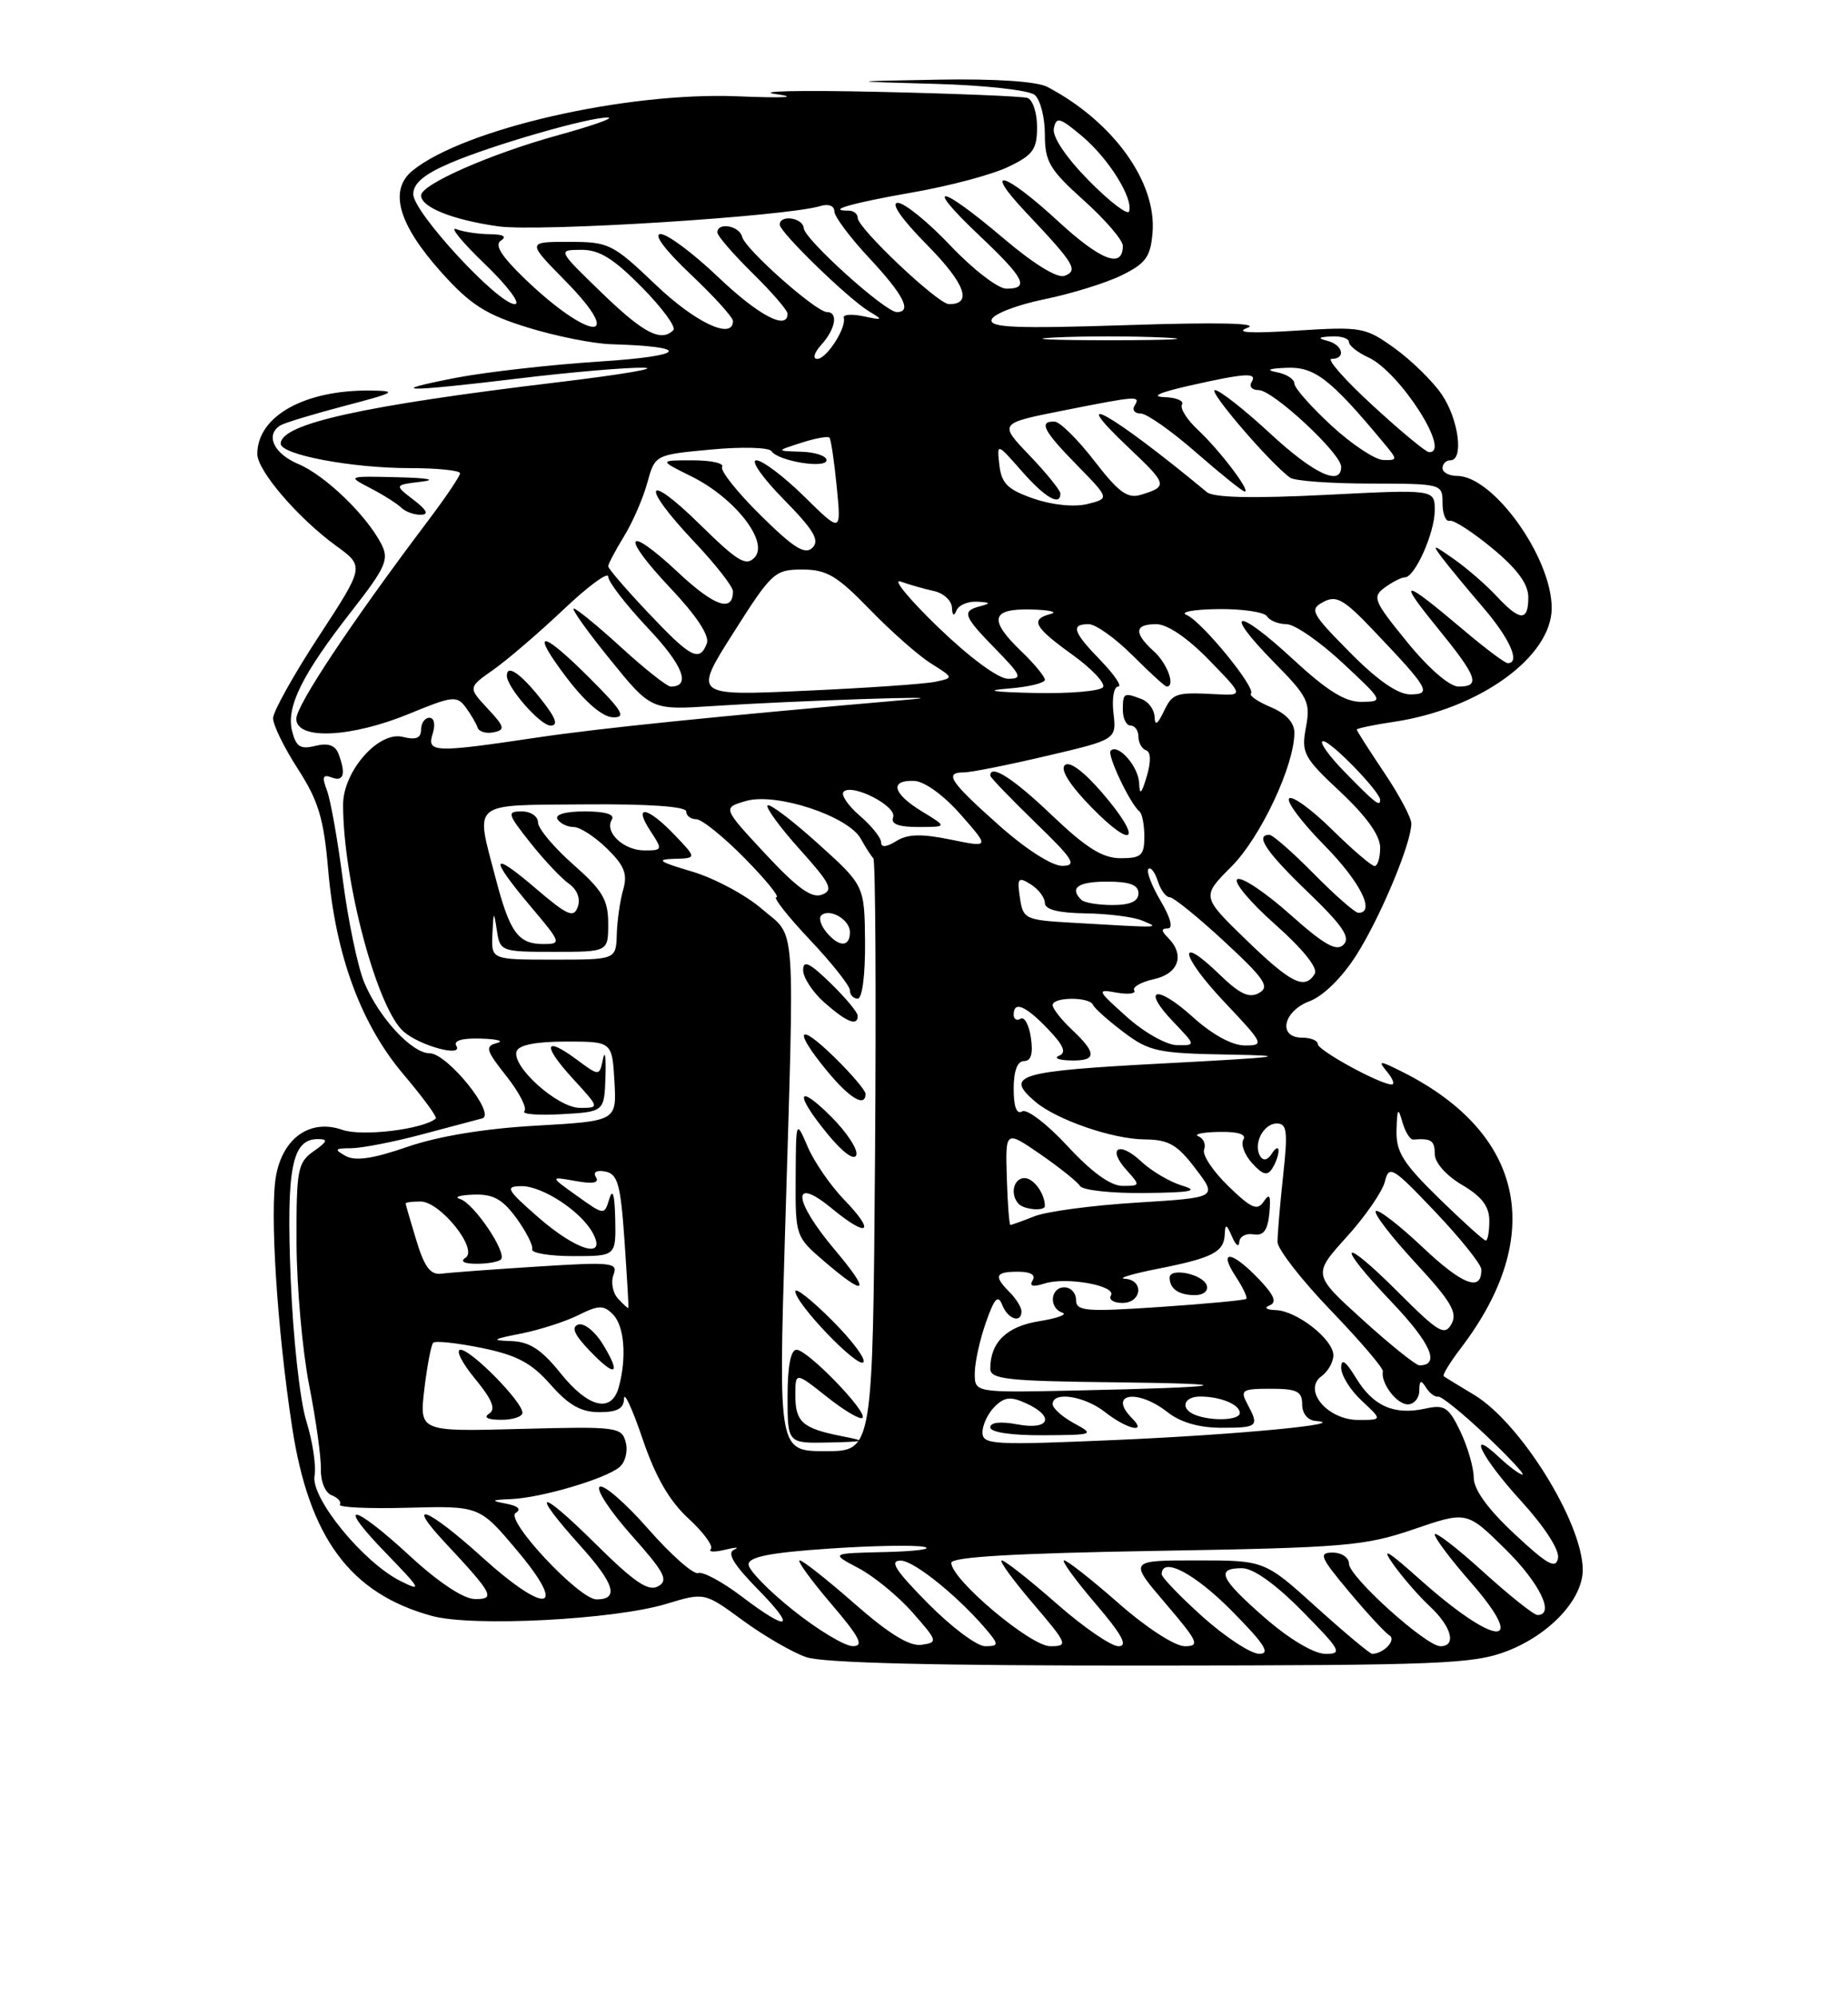 <?xml version="1.0" encoding="UTF-8" standalone="no"?>
<!DOCTYPE svg PUBLIC "-//W3C//DTD SVG 1.1//EN" "http://www.w3.org/Graphics/SVG/1.1/DTD/svg11.dtd" >
<svg xmlns="http://www.w3.org/2000/svg" xmlns:xlink="http://www.w3.org/1999/xlink" version="1.1" viewBox="0 0 237 256">
 <g >
 <path fill="currentColor"
d=" M 193.24 211.64 C 198.77 209.51 203.01 204.96 202.98 201.17 C 202.93 195.11 194.99 182.35 189.05 178.78 C 187.10 177.61 185.34 176.54 185.15 176.39 C 184.96 176.25 185.95 174.63 187.35 172.79 C 198.28 158.46 195.55 145.34 180.00 137.46 C 176.89 135.89 176.65 135.88 177.87 137.35 C 178.63 138.26 178.90 139.00 178.48 139.00 C 177.00 139.00 169.00 134.63 169.00 133.82 C 169.00 133.37 168.10 133.00 167.00 133.00 C 163.84 133.00 164.53 129.61 167.96 128.32 C 169.72 127.66 172.14 125.27 173.96 122.40 C 177.04 117.55 181.00 108.07 181.00 105.56 C 181.00 104.81 179.43 101.86 177.50 99.00 C 175.58 96.14 174.00 93.67 174.00 93.51 C 174.00 93.36 176.14 92.91 178.75 92.52 C 189.70 90.90 199.00 84.20 199.00 77.93 C 199.00 71.45 191.51 61.00 186.87 61.00 C 185.84 61.00 185.00 60.55 185.00 60.00 C 185.00 59.45 185.45 59.00 186.00 59.00 C 187.76 59.00 187.07 53.73 184.89 50.54 C 183.73 48.85 181.01 46.19 178.86 44.64 C 175.09 41.93 174.61 41.85 166.22 42.38 C 160.29 42.76 158.30 42.64 160.00 42.01 C 161.61 41.41 156.13 41.29 144.62 41.67 C 130.20 42.14 126.83 42.00 127.18 40.95 C 127.42 40.24 130.43 39.08 133.88 38.37 C 137.32 37.67 141.80 36.29 143.82 35.30 C 146.94 33.77 147.55 32.94 147.81 29.82 C 148.35 23.32 142.74 15.56 134.32 11.14 C 132.96 10.43 127.66 10.08 120.32 10.21 C 108.50 10.43 108.50 10.43 119.94 10.75 C 126.23 10.92 131.97 11.56 132.69 12.16 C 133.41 12.76 134.00 15.03 134.00 17.22 C 134.00 20.72 134.59 21.73 139.00 25.69 C 141.75 28.16 144.00 30.78 144.00 31.51 C 144.00 34.48 141.19 33.41 135.69 28.35 C 128.78 21.98 125.89 21.20 131.60 27.25 C 137.80 33.81 138.32 34.66 136.54 35.35 C 135.60 35.71 132.58 33.85 128.59 30.46 C 120.44 23.55 118.35 23.33 125.56 30.15 C 131.42 35.69 132.09 37.00 129.06 37.00 C 127.99 37.00 124.77 34.52 121.91 31.50 C 119.05 28.48 116.00 26.00 115.14 26.00 C 114.18 26.00 115.63 28.09 118.90 31.40 C 123.78 36.34 124.77 39.03 121.69 38.98 C 120.26 38.95 110.00 29.25 110.00 27.93 C 110.00 27.42 109.48 27.00 108.83 27.00 C 105.83 27.00 109.28 26.02 117.04 24.66 C 121.73 23.85 127.24 22.38 129.28 21.40 C 132.48 19.88 133.00 19.16 133.00 16.28 C 133.00 14.44 132.44 12.76 131.75 12.55 C 131.06 12.34 122.40 11.99 112.50 11.77 C 102.60 11.55 96.75 11.68 99.50 12.06 C 102.54 12.48 100.59 12.59 94.50 12.34 C 80.25 11.78 59.52 16.52 52.92 21.86 C 49.82 24.37 51.07 28.75 56.65 34.96 C 60.36 39.08 62.31 40.32 67.68 41.98 C 71.27 43.09 76.08 44.05 78.36 44.12 C 88.81 44.42 88.07 45.62 77.00 46.33 C 70.67 46.74 62.35 47.68 58.50 48.42 C 49.12 50.24 51.95 50.27 66.50 48.51 C 73.10 47.71 80.30 47.09 82.50 47.13 C 84.70 47.17 79.75 48.01 71.50 49.00 C 46.54 51.99 36.00 54.32 36.00 56.87 C 36.00 58.28 45.09 60.00 52.55 60.00 C 56.10 60.00 59.00 60.30 59.00 60.66 C 59.00 61.02 57.14 63.78 54.87 66.78 C 45.09 79.74 38.00 90.39 38.00 92.13 C 38.00 94.88 45.02 94.56 52.50 91.48 C 57.99 89.21 58.60 89.14 59.71 90.64 C 60.38 91.55 61.07 92.72 61.25 93.26 C 61.43 93.79 62.36 94.06 63.31 93.86 C 64.82 93.55 64.73 93.16 62.53 90.81 C 60.03 88.12 60.03 88.12 63.26 85.85 C 65.04 84.60 69.09 81.13 72.25 78.14 C 75.41 75.14 78.00 73.24 78.00 73.91 C 78.00 74.57 80.29 77.54 83.09 80.50 C 87.60 85.27 88.67 88.00 86.02 88.00 C 85.55 88.00 82.70 85.75 79.69 83.00 C 76.68 80.25 73.93 78.00 73.59 78.00 C 73.24 78.00 75.32 80.93 78.23 84.51 C 83.50 91.02 83.50 91.02 91.50 90.49 C 101.52 89.83 123.10 89.10 117.00 89.63 C 91.76 91.82 76.92 93.33 68.76 94.55 C 55.59 96.51 54.71 96.47 55.50 94.00 C 55.86 92.85 55.68 92.00 55.07 92.00 C 54.48 92.00 54.00 92.68 54.00 93.52 C 54.00 94.61 53.34 94.87 51.65 94.45 C 48.56 93.67 44.00 98.85 44.00 103.14 C 44.00 112.93 48.36 129.27 51.77 132.23 C 53.89 134.07 59.47 135.56 58.52 134.04 C 58.12 133.38 59.28 133.04 61.69 133.12 C 63.79 133.18 64.70 133.44 63.73 133.69 C 62.16 134.10 62.31 134.60 64.95 137.94 C 66.60 140.02 67.63 142.04 67.25 142.42 C 66.86 142.81 69.01 142.98 72.02 142.81 C 77.50 142.50 77.50 142.50 77.65 138.00 C 77.73 135.53 77.59 134.50 77.33 135.73 C 76.87 137.96 76.87 137.96 73.95 135.80 C 69.76 132.70 69.53 133.96 73.50 138.29 C 76.90 142.00 76.90 142.00 74.37 142.00 C 71.53 142.00 65.60 136.70 66.25 134.75 C 66.52 133.94 68.75 133.50 72.58 133.50 C 78.50 133.50 78.50 133.50 78.80 138.60 C 79.09 143.69 79.09 143.69 68.75 144.28 C 62.13 144.65 56.17 145.64 52.23 147.00 C 47.84 148.52 45.56 148.85 44.32 148.16 C 42.82 147.32 42.92 147.18 45.04 147.17 C 46.39 147.16 50.42 146.38 54.00 145.43 C 57.58 144.48 61.10 143.55 61.83 143.35 C 63.70 142.86 57.37 135.00 55.10 135.00 C 52.80 135.00 48.55 130.38 46.69 125.87 C 45.87 123.87 44.65 118.02 43.98 112.88 C 43.32 107.73 42.39 102.52 41.93 101.31 C 41.27 99.57 41.40 99.22 42.54 99.65 C 44.09 100.25 44.39 99.17 43.40 96.59 C 42.98 95.51 42.05 95.20 40.44 95.60 C 38.53 96.08 37.97 95.72 37.46 93.71 C 36.68 90.59 38.74 86.45 45.16 78.24 C 49.48 72.70 49.92 71.71 48.91 69.74 C 47.01 66.04 41.71 60.93 38.25 59.47 C 35.10 58.15 33.99 55.74 35.96 54.52 C 36.49 54.20 40.20 53.07 44.21 52.02 C 50.74 50.31 51.08 50.10 47.50 50.06 C 39.06 49.96 33.00 53.35 33.00 58.19 C 33.00 60.33 38.24 66.43 43.12 69.97 C 46.74 72.60 46.74 72.60 40.89 81.55 C 37.67 86.47 35.03 91.20 35.02 92.05 C 35.01 92.91 36.44 95.83 38.20 98.55 C 40.84 102.65 41.52 104.88 42.09 111.50 C 43.03 122.46 46.31 131.33 51.80 137.77 C 54.26 140.68 56.11 143.20 55.89 143.37 C 54.22 144.76 46.43 145.70 43.89 144.81 C 39.81 143.39 36.32 145.80 35.41 150.65 C 34.57 155.13 35.53 170.26 37.46 182.90 C 39.63 197.12 44.92 204.26 55.40 207.12 C 60.59 208.54 78.70 207.61 85.43 205.58 C 90.35 204.09 90.35 204.09 95.26 207.69 C 97.96 209.67 101.62 211.79 103.39 212.40 C 105.56 213.15 120.11 213.50 147.56 213.48 C 184.66 213.45 188.94 213.28 193.24 211.64 Z  M 69.29 89.50 C 66.73 86.28 65.00 85.12 65.00 86.60 C 65.00 88.10 69.29 93.00 70.61 93.00 C 71.66 93.00 71.28 91.99 69.29 89.50 Z  M 75.71 87.00 C 69.33 80.61 67.89 80.58 72.73 86.94 C 75.08 90.02 77.29 91.91 78.61 91.94 C 80.34 91.99 79.83 91.12 75.71 87.00 Z  M 53.03 64.06 C 50.56 62.16 50.56 62.16 54.03 61.74 C 56.10 61.49 54.88 61.26 51.00 61.17 C 44.53 61.01 44.52 61.02 47.50 62.57 C 49.15 63.42 50.93 64.55 51.45 65.06 C 51.97 65.58 53.10 65.99 53.95 65.98 C 55.04 65.96 54.76 65.39 53.03 64.06 Z  M 154.23 207.22 C 151.33 204.62 148.97 202.16 148.98 201.75 C 149.04 199.47 153.24 201.68 158.00 206.50 C 162.20 210.75 162.99 211.99 161.47 211.97 C 160.38 211.95 157.13 209.81 154.23 207.22 Z  M 162.25 207.39 C 156.48 202.36 155.84 201.00 159.28 201.00 C 160.73 201.00 163.57 203.02 167.00 206.50 C 171.97 211.53 172.22 212.00 169.97 211.98 C 168.50 211.96 165.38 210.11 162.25 207.39 Z  M 168.82 206.00 C 162.18 200.00 162.18 200.00 153.47 200.00 C 144.76 200.00 144.76 200.00 149.46 205.50 C 153.67 210.43 153.93 211.00 151.94 211.00 C 150.68 211.00 147.02 208.63 143.46 205.50 C 140.01 202.47 136.87 200.00 136.47 200.00 C 136.08 200.00 137.87 202.47 140.46 205.50 C 143.91 209.54 144.70 211.00 143.44 211.00 C 142.49 211.00 138.90 208.53 135.46 205.50 C 132.01 202.47 128.87 200.00 128.47 200.00 C 128.08 200.00 129.87 202.47 132.46 205.50 C 136.93 210.74 137.04 211.00 134.69 211.00 C 132.16 211.00 122.00 202.44 122.00 200.31 C 122.00 199.56 130.22 199.08 148.25 198.78 C 172.47 198.37 175.03 198.16 181.30 196.01 C 188.11 193.68 188.11 193.68 193.05 198.55 C 197.46 202.89 199.46 207.00 197.17 207.00 C 196.71 207.00 193.56 204.49 190.17 201.42 C 186.78 198.34 184.00 196.22 184.00 196.68 C 184.00 197.15 186.08 199.91 188.62 202.81 C 196.14 211.41 191.83 211.13 182.03 202.38 C 177.89 198.68 177.08 198.23 178.68 200.50 C 179.85 202.15 181.97 204.59 183.40 205.92 C 186.17 208.51 186.82 211.00 184.73 211.00 C 182.88 211.00 173.00 202.09 173.00 200.42 C 173.00 199.64 172.06 199.00 170.91 199.00 C 169.06 199.00 169.31 199.59 173.00 204.00 C 175.30 206.75 177.64 209.28 178.20 209.62 C 179.11 210.19 177.47 211.94 175.99 211.98 C 175.70 211.99 172.48 209.30 168.82 206.00 Z  M 101.75 206.41 C 98.59 203.90 96.00 201.24 96.00 200.52 C 96.00 199.55 98.78 199.00 106.32 198.49 C 112.00 198.10 117.51 198.01 118.57 198.28 C 119.63 198.55 117.35 198.84 113.50 198.93 C 106.50 199.09 106.50 199.09 110.10 200.99 C 112.08 202.04 115.21 204.60 117.05 206.70 C 120.27 210.36 120.31 210.51 118.18 210.82 C 116.65 211.04 114.02 209.43 109.62 205.57 C 106.13 202.51 102.96 200.00 102.56 200.00 C 102.17 200.00 103.96 202.47 106.54 205.50 C 110.27 209.86 110.85 211.00 109.37 210.99 C 108.34 210.99 104.91 208.93 101.75 206.41 Z  M 119.00 205.50 C 114.79 201.24 114.01 200.01 115.53 200.03 C 117.31 200.05 123.32 204.98 126.87 209.32 C 128.07 210.79 128.00 211.00 126.34 211.00 C 125.29 211.00 121.99 208.53 119.00 205.50 Z  M 95.06 204.58 C 92.61 202.73 90.13 201.40 89.54 201.62 C 88.95 201.85 86.08 199.32 83.16 196.00 C 80.25 192.68 77.43 190.23 76.91 190.56 C 76.39 190.88 78.23 193.68 80.99 196.78 C 85.25 201.56 85.77 202.55 84.40 203.32 C 83.14 204.02 81.34 202.79 76.39 197.89 C 69.04 190.61 67.84 190.81 74.50 198.21 C 78.83 203.03 79.41 205.00 76.50 205.00 C 74.28 205.00 64.72 194.79 66.13 193.92 C 66.90 193.45 66.46 193.02 64.91 192.73 C 62.87 192.34 62.98 192.25 65.59 192.14 C 69.44 191.97 77.64 189.55 79.44 188.05 C 80.19 187.43 80.55 186.00 80.25 184.87 C 79.74 182.90 79.15 182.82 66.75 183.15 C 53.78 183.50 53.78 183.50 54.42 178.05 C 54.78 175.05 55.29 172.38 55.56 172.10 C 55.84 171.83 58.64 172.13 61.78 172.77 C 66.29 173.69 68.16 174.69 70.61 177.47 C 72.92 180.10 74.51 181.00 76.86 181.00 C 79.17 181.00 80.01 180.54 80.03 179.25 C 80.04 178.29 81.12 180.63 82.42 184.46 C 84.07 189.31 85.86 192.40 88.30 194.64 C 90.23 196.41 91.52 198.17 91.16 198.55 C 90.80 198.93 91.62 198.97 93.00 198.63 C 94.38 198.30 94.89 198.29 94.15 198.62 C 93.20 199.05 94.06 200.50 97.11 203.62 C 102.23 208.82 101.25 209.28 95.06 204.58 Z  M 67.00 181.07 C 67.00 179.67 60.44 173.00 59.06 173.00 C 58.40 173.00 59.23 174.67 60.91 176.70 C 63.13 179.40 63.62 180.62 62.73 181.19 C 61.97 181.67 62.54 181.98 64.25 181.98 C 65.76 181.99 67.00 181.58 67.00 181.07 Z  M 52.59 199.45 C 45.12 192.56 42.94 192.32 49.54 199.11 C 54.01 203.72 54.19 204.06 51.35 202.64 C 46.56 200.23 39.84 192.00 40.34 189.17 C 40.57 187.88 40.09 184.73 39.29 182.17 C 38.47 179.57 37.58 171.47 37.28 163.93 C 36.71 149.72 37.43 146.00 40.76 146.00 C 42.11 146.00 42.01 146.31 40.22 147.56 C 38.17 149.00 38.00 149.89 38.03 159.31 C 38.05 164.91 38.78 173.10 39.64 177.50 C 40.51 181.90 41.19 186.76 41.15 188.30 C 41.11 189.88 41.71 191.33 42.53 191.65 C 43.33 191.96 43.81 192.50 43.59 192.85 C 43.37 193.21 47.31 193.39 52.34 193.25 C 61.50 193.01 61.50 193.01 66.33 198.75 C 72.90 206.56 70.11 207.07 61.82 199.58 C 54.84 193.26 51.80 192.08 57.10 197.75 C 63.24 204.31 63.60 205.01 60.87 204.95 C 59.43 204.93 56.18 202.77 52.59 199.45 Z  M 194.23 196.61 C 190.82 193.43 189.00 190.92 189.00 189.40 C 189.00 188.12 188.23 185.46 187.30 183.50 C 185.80 180.36 185.26 180.00 182.82 180.54 C 178.80 181.42 176.13 180.25 173.93 176.66 C 172.58 174.44 172.01 174.04 172.00 175.30 C 172.00 176.29 173.19 178.20 174.65 179.55 C 177.29 182.00 177.29 182.00 174.20 182.00 C 170.25 182.00 167.03 178.18 169.48 176.39 C 170.32 175.78 171.00 174.57 171.00 173.71 C 171.00 171.68 166.34 168.02 163.62 167.92 C 162.39 167.88 162.06 167.62 162.83 167.31 C 163.80 166.93 163.40 165.98 161.39 163.89 C 157.95 160.30 156.19 160.12 158.46 163.59 C 159.40 165.01 160.01 166.31 159.83 166.48 C 159.65 166.65 154.66 167.12 148.75 167.52 C 139.21 168.16 138.00 168.06 138.00 166.62 C 138.00 165.73 137.32 165.00 136.50 165.00 C 134.69 165.00 134.48 167.66 136.25 168.25 C 136.93 168.48 135.60 168.97 133.28 169.34 C 129.10 170.01 127.00 172.04 127.00 175.43 C 127.00 176.78 129.20 177.02 142.75 177.17 C 159.90 177.36 157.83 177.80 137.75 178.23 C 125.00 178.50 125.00 178.50 125.01 176.00 C 125.02 174.62 125.66 171.70 126.44 169.50 C 127.53 166.39 127.99 165.89 128.53 167.25 C 129.25 169.09 131.00 169.67 131.00 168.07 C 131.00 167.56 130.32 166.47 129.50 165.64 C 127.40 163.54 127.62 163.00 130.56 163.00 C 132.18 163.00 132.87 163.41 132.43 164.11 C 131.97 164.86 132.46 164.99 133.96 164.51 C 136.77 163.62 143.25 164.79 142.47 166.05 C 142.15 166.57 142.81 167.00 143.94 167.00 C 146.45 167.00 146.74 164.04 144.25 163.90 C 143.29 163.85 145.20 163.27 148.50 162.62 C 155.53 161.23 156.98 160.48 157.07 158.19 C 157.13 156.81 157.30 156.87 158.00 158.50 C 158.47 159.60 158.89 159.92 158.93 159.21 C 158.97 158.49 159.79 158.04 160.75 158.21 C 162.05 158.42 162.57 157.72 162.79 155.50 C 163.00 153.24 162.83 152.87 162.08 153.99 C 161.25 155.23 160.50 154.91 157.52 152.02 C 155.56 150.12 154.16 148.02 154.42 147.35 C 154.68 146.68 154.35 145.91 153.69 145.64 C 153.04 145.38 154.21 145.12 156.31 145.08 C 158.76 145.03 159.88 145.38 159.46 146.06 C 159.10 146.65 159.60 148.01 160.58 149.09 C 161.94 150.59 162.54 150.75 163.16 149.77 C 163.61 149.07 163.97 148.05 163.97 147.50 C 163.97 146.95 163.58 147.11 163.11 147.86 C 162.57 148.71 162.02 148.83 161.62 148.20 C 160.67 146.65 162.02 144.00 163.75 144.00 C 165.06 144.00 165.18 145.02 164.55 150.75 C 164.15 154.46 163.83 158.26 163.84 159.20 C 163.86 160.13 166.94 164.08 170.68 167.97 C 174.43 171.86 177.43 175.38 177.35 175.77 C 177.04 177.25 179.12 180.00 180.54 180.00 C 181.34 180.00 182.01 179.21 182.02 178.25 C 182.03 176.91 182.23 176.81 182.88 177.84 C 183.34 178.57 184.04 179.10 184.43 179.01 C 184.83 178.92 187.56 181.13 190.51 183.92 C 193.46 186.72 195.60 189.00 195.25 189.00 C 194.91 189.00 193.59 188.02 192.31 186.83 C 187.96 182.74 189.99 186.83 195.08 192.39 C 198.11 195.72 200.02 198.67 199.81 199.73 C 199.53 201.15 198.45 200.55 194.23 196.61 Z  M 154.76 164.75 C 154.28 163.30 150.00 162.42 150.00 163.76 C 150.00 165.19 151.17 166.00 153.25 166.00 C 154.34 166.00 154.99 165.46 154.76 164.75 Z  M 100.67 158.25 C 101.91 116.81 102.16 120.34 97.72 116.51 C 95.65 114.71 91.60 112.55 88.72 111.70 C 84.51 110.46 84.07 110.15 86.44 110.08 C 89.37 110.00 89.37 110.00 86.50 107.00 C 83.01 103.36 81.15 103.06 83.41 106.50 C 85.00 108.93 84.98 109.00 82.65 109.00 C 79.96 109.00 77.48 106.65 78.47 105.04 C 78.88 104.38 77.61 104.00 75.00 104.00 C 72.51 104.00 71.13 104.40 71.50 105.00 C 71.84 105.55 72.77 106.00 73.57 106.00 C 74.37 106.00 76.29 107.24 77.83 108.75 C 80.07 110.93 80.50 112.02 79.93 114.00 C 79.53 115.38 79.15 117.96 79.10 119.75 C 79.00 123.00 79.00 123.00 71.00 123.00 C 63.00 123.00 63.00 123.00 63.15 119.75 C 63.29 116.73 63.33 116.69 63.72 119.25 C 64.12 121.95 64.27 122.00 71.07 122.00 C 78.00 122.00 78.00 122.00 78.00 118.38 C 78.00 115.33 77.28 114.12 73.50 110.79 C 71.03 108.61 69.00 106.19 69.00 105.42 C 69.00 104.64 68.06 104.00 66.92 104.00 C 64.99 104.00 65.06 104.29 68.00 108.00 C 69.75 110.21 71.97 112.57 72.94 113.25 C 74.02 114.02 74.47 115.17 74.10 116.23 C 73.58 117.70 72.79 117.36 68.74 113.90 C 62.93 108.93 62.67 109.79 68.06 116.19 C 71.99 120.84 72.04 121.00 69.68 121.00 C 66.44 121.00 65.37 119.51 63.54 112.48 C 60.96 102.60 60.20 103.22 75.00 103.10 C 83.10 103.03 88.00 103.37 88.00 104.00 C 88.00 104.55 88.58 105.00 89.29 105.00 C 90.00 105.00 92.79 107.25 95.50 110.00 C 98.21 112.75 100.04 115.00 99.57 115.00 C 99.10 115.00 101.03 117.45 103.85 120.44 C 106.68 123.43 109.00 126.36 109.00 126.94 C 109.00 127.52 109.45 128.00 110.00 128.00 C 110.58 128.00 110.97 124.96 110.94 120.75 C 110.87 113.50 110.87 113.50 104.90 108.12 C 101.62 105.16 98.71 102.96 98.44 103.23 C 98.17 103.50 100.02 106.03 102.56 108.86 C 106.53 113.27 106.93 114.09 105.41 114.67 C 104.10 115.18 102.25 113.84 98.15 109.44 C 92.65 103.53 92.65 103.53 95.69 102.66 C 99.54 101.55 108.78 104.60 110.39 107.50 C 111.00 108.60 111.72 109.72 112.00 110.00 C 112.28 110.28 112.37 127.49 112.22 148.25 C 111.93 186.00 111.93 186.00 105.88 186.00 C 99.84 186.00 99.84 186.00 100.67 158.25 Z  M 107.97 184.08 C 102.93 183.09 102.00 182.27 102.00 178.86 C 102.00 175.83 102.00 175.83 106.05 179.04 C 108.27 180.80 110.32 182.01 110.61 181.73 C 111.33 181.01 103.57 173.00 102.15 173.00 C 101.41 173.00 101.00 175.13 101.00 179.00 C 101.00 185.00 101.00 185.00 106.25 184.89 C 111.06 184.78 111.21 184.71 107.97 184.08 Z  M 106.70 169.23 C 104.12 166.64 102.00 164.97 102.00 165.51 C 102.00 167.07 109.96 175.37 110.72 174.61 C 111.10 174.24 109.29 171.81 106.70 169.23 Z  M 107.06 160.19 C 101.69 153.82 101.47 150.59 106.69 154.90 C 111.37 158.75 112.36 158.00 108.23 153.74 C 106.51 151.96 104.42 148.93 103.59 147.00 C 102.08 143.50 102.08 143.50 102.04 151.00 C 102.00 158.45 102.03 158.52 105.75 161.71 C 111.18 166.36 111.73 165.72 107.06 160.19 Z  M 106.62 143.15 C 102.14 138.68 101.87 140.17 106.20 145.43 C 108.13 147.76 109.57 148.80 109.82 148.04 C 110.05 147.34 108.61 145.15 106.62 143.15 Z  M 111.00 140.20 C 111.00 139.76 109.20 137.65 107.00 135.50 C 102.27 130.88 101.70 131.97 106.07 137.27 C 108.97 140.79 111.00 141.99 111.00 140.20 Z  M 110.00 130.20 C 110.00 129.75 108.42 127.87 106.50 126.00 C 103.80 123.38 103.00 123.01 103.00 124.35 C 103.00 125.31 104.24 127.19 105.75 128.52 C 108.60 131.03 110.00 131.58 110.00 130.20 Z  M 126.00 183.58 C 126.00 182.63 126.70 181.15 127.56 180.30 C 128.81 179.05 129.61 178.96 131.56 179.85 C 135.33 181.56 134.63 183.34 130.50 182.57 C 128.31 182.16 127.00 182.30 127.00 182.95 C 127.00 183.58 129.70 183.98 133.75 183.96 C 140.30 183.92 140.42 183.88 137.75 182.43 C 136.24 181.61 135.00 180.50 135.00 179.97 C 135.00 178.29 139.08 178.92 141.73 181.00 C 144.51 183.19 147.21 183.81 145.20 181.80 C 142.01 178.61 145.83 177.94 149.73 181.00 C 151.39 182.31 153.78 183.00 156.63 183.00 C 161.35 183.00 161.52 182.84 159.96 179.93 C 159.02 178.17 159.29 178.00 162.96 178.00 C 166.33 178.00 167.00 178.33 167.00 180.00 C 167.00 181.19 167.71 182.05 168.75 182.13 C 173.38 182.49 158.66 183.89 143.25 184.56 C 127.29 185.25 126.00 185.18 126.00 183.58 Z  M 153.25 181.34 C 151.32 180.56 151.77 179.00 153.92 179.00 C 156.53 179.00 159.00 180.02 159.00 181.11 C 159.00 182.05 155.37 182.19 153.25 181.34 Z  M 71.88 176.00 C 69.46 172.98 67.91 171.97 65.58 171.89 C 62.93 171.80 63.10 171.66 66.81 170.93 C 69.19 170.46 72.49 169.40 74.16 168.57 C 76.77 167.27 77.40 167.25 78.60 168.46 C 80.06 169.92 80.40 173.92 79.37 177.75 C 78.45 181.17 75.48 180.48 71.88 176.00 Z  M 77.30 172.27 C 76.31 170.65 74.90 169.53 74.17 169.77 C 73.23 170.09 73.64 171.06 75.60 173.10 C 78.96 176.62 79.73 176.25 77.30 172.27 Z  M 174.78 169.18 C 168.35 163.36 168.35 163.36 172.68 158.57 C 175.07 155.94 177.28 152.74 177.60 151.47 C 178.14 149.29 178.56 149.54 184.06 155.32 C 187.29 158.72 189.95 162.04 189.97 162.69 C 190.05 165.64 187.59 164.72 182.49 159.90 C 179.46 157.04 176.73 154.93 176.44 155.23 C 176.14 155.53 178.43 158.51 181.52 161.85 C 186.09 166.79 186.96 168.25 186.15 169.69 C 185.28 171.26 184.49 170.80 179.42 165.73 C 171.89 158.19 171.11 159.16 178.48 166.89 C 183.50 172.16 184.75 175.00 182.04 175.00 C 181.58 175.00 178.31 172.38 174.78 169.18 Z  M 79.26 166.45 C 78.58 165.71 78.32 164.34 78.68 163.39 C 79.28 161.82 78.50 161.73 68.92 162.34 C 63.19 162.70 57.66 163.11 56.63 163.25 C 55.21 163.44 54.44 162.43 53.40 159.00 C 52.65 156.53 52.02 154.39 52.02 154.25 C 52.01 154.11 52.87 154.00 53.93 154.00 C 56.46 154.00 61.38 160.14 59.70 161.21 C 58.97 161.67 59.51 161.98 61.08 161.98 C 62.50 161.99 63.92 161.74 64.24 161.43 C 65.08 160.59 60.76 154.20 59.00 153.68 C 58.17 153.43 58.95 153.18 60.72 153.12 C 63.24 153.03 64.43 153.68 66.22 156.12 C 67.47 157.84 68.39 159.64 68.25 160.12 C 68.11 160.60 70.47 161.00 73.50 161.00 C 79.00 161.00 79.00 161.00 78.90 156.25 C 78.83 153.14 78.58 152.24 78.15 153.64 C 77.50 155.78 77.50 155.78 74.00 153.28 C 70.50 150.78 70.50 150.78 73.80 151.37 C 76.04 151.78 76.88 151.62 76.43 150.89 C 76.02 150.23 76.49 149.95 77.63 150.16 C 79.22 150.47 79.59 151.78 80.09 159.01 C 80.41 163.68 80.64 167.57 80.59 167.65 C 80.54 167.73 79.94 167.19 79.26 166.45 Z  M 69.00 156.00 C 64.96 152.46 64.74 152.06 66.85 152.03 C 69.56 152.00 74.54 155.26 76.04 158.07 C 77.86 161.47 73.93 160.31 69.00 156.00 Z  M 184.54 153.59 C 179.91 149.06 179.02 147.63 179.10 144.84 C 179.18 142.04 179.30 141.87 179.85 143.81 C 180.21 145.08 180.84 146.09 181.25 146.06 C 183.56 145.88 184.00 146.18 184.00 147.90 C 184.00 149.01 185.45 150.66 187.50 151.87 C 190.04 153.36 191.00 154.63 191.00 156.47 C 191.00 157.86 190.80 159.00 190.54 159.00 C 190.29 159.00 187.59 156.56 184.54 153.59 Z  M 129.12 150.93 C 128.94 144.86 128.94 144.86 133.42 147.94 C 135.88 149.64 138.17 151.47 138.51 152.01 C 138.84 152.56 142.58 152.96 146.81 152.91 C 152.77 152.85 153.85 152.63 151.62 151.97 C 150.03 151.49 147.67 150.10 146.37 148.88 C 143.52 146.20 141.92 147.15 144.49 149.99 C 146.26 151.95 146.25 152.00 143.97 152.00 C 142.43 152.00 139.99 150.24 136.90 146.89 C 134.30 144.08 131.68 142.08 131.09 142.45 C 130.38 142.88 130.00 141.86 130.00 139.56 C 130.00 137.27 130.47 136.00 131.33 136.00 C 132.23 136.00 132.51 135.05 132.21 133.01 C 131.97 131.37 131.38 130.27 130.89 130.57 C 130.40 130.87 130.00 130.64 130.00 130.06 C 130.00 128.25 131.51 128.88 134.39 131.89 C 136.40 133.98 136.80 134.93 135.83 135.31 C 135.10 135.60 135.74 135.88 137.25 135.92 C 140.66 136.02 140.72 135.03 137.50 132.00 C 136.12 130.71 135.00 129.28 135.00 128.83 C 135.00 127.77 139.72 127.74 140.17 128.79 C 140.35 129.23 142.12 130.80 144.09 132.29 C 147.39 134.78 148.51 135.01 157.59 135.17 C 165.85 135.31 164.45 135.50 149.25 136.30 C 130.49 137.29 128.79 137.80 132.75 141.19 C 135.46 143.51 142.64 146.00 146.77 146.04 C 149.88 146.07 150.97 146.69 153.32 149.79 C 156.15 153.50 156.15 153.50 145.82 154.14 C 140.15 154.49 134.23 155.27 132.68 155.89 C 131.14 156.50 129.74 157.00 129.58 157.00 C 129.43 157.00 129.22 154.27 129.12 150.93 Z  M 134.00 154.58 C 134.00 152.98 132.56 151.00 131.39 151.00 C 129.96 151.00 129.49 153.15 130.67 154.33 C 131.39 155.06 134.00 155.26 134.00 154.58 Z  M 144.50 130.33 C 140.66 126.89 140.61 126.76 143.22 127.23 C 144.72 127.49 145.72 127.36 145.46 126.94 C 145.20 126.51 146.34 125.87 147.99 125.50 C 151.17 124.80 151.99 122.39 149.80 120.20 C 148.91 119.31 148.90 119.00 149.77 119.00 C 150.48 119.00 150.12 117.63 148.84 115.46 C 147.69 113.51 146.99 111.67 147.28 111.38 C 147.58 111.09 148.11 111.78 148.48 112.92 C 148.84 114.07 149.53 115.00 150.01 115.00 C 150.49 115.00 153.64 117.55 157.01 120.67 C 162.20 125.47 162.88 126.49 161.47 127.27 C 160.21 127.98 159.00 127.42 156.42 124.92 C 150.85 119.52 151.36 122.44 157.03 128.44 C 162.09 133.79 162.19 134.00 159.65 134.00 C 158.01 134.00 155.47 132.61 152.98 130.36 C 148.27 126.11 146.31 126.63 150.51 131.01 C 153.37 134.00 153.37 134.00 150.94 133.96 C 149.59 133.94 146.70 132.31 144.50 130.33 Z  M 159.79 120.44 C 154.09 114.91 154.09 114.91 157.93 111.07 C 161.66 107.34 166.00 98.12 166.00 93.91 C 166.00 92.62 164.92 91.45 162.98 90.64 C 161.32 89.94 160.18 89.16 160.43 88.90 C 161.13 88.20 154.09 79.60 152.17 78.82 C 151.25 78.45 153.06 78.11 156.19 78.07 C 159.32 78.03 162.16 78.45 162.50 79.00 C 162.84 79.55 163.96 80.00 164.99 80.00 C 166.02 80.00 169.25 82.23 172.18 84.96 C 177.44 89.87 177.47 89.92 174.63 89.96 C 172.51 89.99 170.21 88.55 165.77 84.45 C 158.53 77.75 156.69 78.08 163.38 84.88 C 167.75 89.31 168.09 90.01 167.48 93.23 C 166.87 96.51 167.17 97.08 171.91 101.51 C 175.25 104.64 177.00 107.09 177.00 108.64 C 177.00 109.94 176.68 111.00 176.28 111.00 C 175.89 111.00 173.43 108.89 170.81 106.31 C 168.19 103.73 165.72 101.94 165.33 102.34 C 164.94 102.73 166.95 105.41 169.81 108.31 C 174.41 112.97 176.46 117.00 174.21 117.00 C 173.78 117.00 171.21 114.75 168.50 112.00 C 165.79 109.25 163.22 107.00 162.79 107.00 C 160.90 107.00 162.38 109.20 167.75 114.36 C 172.19 118.63 173.23 120.16 172.31 121.08 C 171.40 122.00 169.83 121.11 165.41 117.17 C 162.26 114.37 159.24 112.35 158.69 112.69 C 158.14 113.03 160.31 115.63 163.52 118.47 C 167.11 121.66 169.06 124.09 168.61 124.82 C 167.32 126.91 165.61 126.07 159.79 120.44 Z  M 105.98 119.48 C 105.28 118.64 104.98 117.68 105.31 117.35 C 106.34 116.33 109.00 117.86 109.00 119.47 C 109.00 121.43 107.60 121.43 105.98 119.48 Z  M 137.36 118.26 C 131.47 117.92 131.20 117.79 130.80 115.06 C 130.42 112.53 130.58 112.34 132.19 113.35 C 133.19 113.97 134.00 115.05 134.00 115.74 C 134.00 116.58 135.73 117.02 139.25 117.07 C 142.14 117.11 145.40 117.53 146.50 118.00 C 148.74 118.96 149.28 118.95 137.36 118.26 Z  M 138.67 115.33 C 137.12 113.79 138.25 113.00 142.00 113.00 C 144.89 113.00 146.00 113.42 146.00 114.50 C 146.00 115.53 144.96 116.00 142.67 116.00 C 140.83 116.00 139.03 115.70 138.67 115.33 Z  M 128.08 105.75 C 121.80 100.16 121.03 99.00 123.63 99.00 C 124.52 99.00 129.29 98.05 134.22 96.89 C 143.19 94.79 143.19 94.79 142.80 91.39 C 142.58 89.53 142.85 88.00 143.40 88.00 C 143.94 88.00 142.95 86.52 141.20 84.70 C 137.60 81.00 137.27 80.00 139.62 80.00 C 140.51 80.00 143.04 81.80 145.24 84.00 C 147.44 86.20 149.41 88.00 149.62 88.00 C 150.78 88.00 149.72 85.06 148.00 83.50 C 145.38 81.13 145.47 80.00 148.29 80.00 C 149.70 80.00 152.31 81.77 155.04 84.58 C 159.50 89.16 159.50 89.16 156.00 88.98 C 150.73 88.71 150.39 88.82 149.22 91.25 C 148.43 92.89 148.12 93.05 148.07 91.86 C 148.03 90.95 147.29 89.94 146.42 89.61 C 144.12 88.73 144.00 88.80 144.00 91.00 C 144.00 92.10 144.45 93.00 145.00 93.00 C 145.55 93.00 146.00 93.64 146.00 94.42 C 146.00 95.20 146.44 95.98 146.98 96.17 C 147.60 96.38 147.63 97.61 147.07 99.50 C 146.39 101.79 146.15 101.99 146.09 100.37 C 146.00 98.24 143.40 95.27 142.44 96.22 C 141.94 96.73 144.94 103.05 146.13 104.00 C 146.48 104.27 146.76 105.74 146.76 107.25 C 146.75 109.64 146.36 110.00 143.72 110.00 C 141.40 110.00 139.31 108.69 134.91 104.50 C 129.96 99.77 127.00 97.87 127.00 99.42 C 127.00 99.64 129.59 102.33 132.75 105.40 C 137.67 110.16 138.18 110.96 136.24 110.98 C 134.91 110.99 131.55 108.84 128.08 105.75 Z  M 141.33 101.59 C 138.94 98.83 137.14 97.50 136.55 98.08 C 135.95 98.66 137.25 100.70 140.04 103.54 C 145.55 109.15 146.55 107.64 141.33 101.59 Z  M 113.00 107.96 C 113.00 107.38 111.76 105.84 110.25 104.54 C 108.74 103.24 107.81 101.86 108.19 101.48 C 109.29 100.37 115.08 103.35 114.54 104.75 C 114.21 105.61 115.21 106.00 117.78 106.00 C 121.50 105.99 121.50 105.99 118.25 104.01 C 114.47 101.71 114.03 99.96 117.25 100.09 C 118.57 100.15 121.04 101.94 123.21 104.41 C 126.93 108.64 126.93 108.64 121.91 107.61 C 118.18 106.85 116.40 106.89 114.95 107.80 C 113.68 108.59 113.00 108.65 113.00 107.96 Z  M 172.50 99.00 C 170.35 96.80 169.09 95.00 169.69 95.00 C 170.71 95.00 177.00 101.49 177.00 102.53 C 177.00 103.45 176.35 102.94 172.50 99.00 Z  M 94.06 81.10 C 98.97 73.36 99.36 73.00 102.89 73.00 C 106.01 73.00 107.34 73.78 111.54 78.11 C 114.27 80.93 117.81 84.05 119.42 85.05 C 122.33 86.88 122.33 86.88 119.92 87.39 C 118.59 87.67 111.07 88.19 103.21 88.54 C 88.92 89.19 88.92 89.19 94.06 81.10 Z  M 129.25 88.26 C 131.86 88.06 134.00 87.55 134.00 87.13 C 134.00 86.72 132.65 85.08 131.00 83.50 C 126.75 79.43 127.09 77.98 132.25 78.12 C 134.59 78.18 135.71 78.44 134.75 78.69 C 132.08 79.39 132.60 80.37 137.51 83.90 C 140.00 85.69 141.77 87.56 141.46 88.07 C 141.14 88.58 137.20 88.92 132.69 88.82 C 127.33 88.70 126.14 88.51 129.25 88.26 Z  M 173.10 83.60 C 168.15 78.59 167.90 78.12 169.72 77.15 C 171.38 76.26 172.35 76.81 176.14 80.80 C 183.29 88.31 183.68 89.00 180.84 89.00 C 179.25 89.00 176.61 87.16 173.10 83.60 Z  M 180.47 82.30 C 176.16 77.02 175.95 76.51 177.60 75.30 C 178.58 74.59 179.73 74.00 180.17 74.00 C 181.45 74.00 184.00 68.30 184.00 65.41 C 184.00 62.72 184.00 62.72 170.03 63.43 C 160.65 63.90 155.64 63.79 154.78 63.08 C 142.61 53.00 136.39 49.48 144.80 57.43 C 149.72 62.08 149.79 62.35 146.35 63.41 C 144.60 63.95 143.49 63.14 140.35 59.08 C 138.23 56.33 135.94 54.07 135.25 54.04 C 133.16 53.97 133.81 55.23 138.15 59.65 C 142.30 63.89 142.30 63.89 139.47 64.60 C 137.77 65.02 134.99 64.74 132.56 63.91 C 129.24 62.76 128.44 61.98 128.17 59.63 C 127.84 56.75 127.84 56.75 131.03 60.38 C 134.02 63.79 136.01 64.94 135.99 63.25 C 135.98 62.84 134.20 60.64 132.04 58.38 C 128.09 54.26 128.09 54.26 136.30 52.63 C 145.93 50.72 146.31 50.69 145.50 52.00 C 145.16 52.55 145.51 53.00 146.29 53.00 C 147.06 53.00 150.26 55.25 153.40 58.00 C 156.55 60.75 159.35 63.00 159.63 63.00 C 160.44 63.00 156.43 57.72 153.63 55.10 C 152.22 53.79 151.30 52.32 151.59 51.85 C 151.88 51.38 150.85 50.95 149.31 50.90 C 147.53 50.83 148.71 50.30 152.50 49.44 C 159.83 47.79 161.30 47.71 160.50 49.00 C 160.16 49.55 160.58 50.00 161.42 50.00 C 163.25 50.00 172.00 58.13 172.00 59.83 C 172.00 62.39 168.47 60.73 162.83 55.50 C 159.56 52.48 156.40 50.00 155.81 50.00 C 154.83 50.00 162.97 59.47 165.46 61.23 C 166.03 61.64 170.66 61.98 175.75 61.98 C 184.95 62.00 185.00 62.01 185.00 64.50 C 185.00 65.87 185.41 66.89 185.91 66.75 C 186.42 66.61 188.89 68.21 191.41 70.30 C 194.58 72.92 196.00 74.86 196.00 76.55 C 196.00 79.68 194.95 79.65 191.92 76.40 C 190.59 74.97 188.15 72.85 186.50 71.69 C 183.71 69.73 183.61 69.72 184.98 71.54 C 185.80 72.62 188.16 75.48 190.23 77.89 C 193.65 81.87 195.02 85.00 193.36 85.00 C 193.00 85.00 190.42 83.06 187.61 80.68 C 179.86 74.13 179.13 74.07 184.29 80.40 C 189.49 86.79 189.93 88.00 187.05 88.00 C 185.90 88.00 183.23 85.69 180.47 82.30 Z  M 120.33 80.41 C 116.57 76.78 114.40 74.14 115.50 74.54 C 116.60 74.93 118.51 75.48 119.75 75.75 C 120.99 76.01 122.04 76.97 122.08 77.87 C 122.13 78.90 122.34 79.04 122.66 78.25 C 122.94 77.56 124.14 77.05 125.33 77.12 C 127.02 77.21 127.12 77.33 125.75 77.69 C 123.30 78.33 123.50 78.91 127.70 83.21 C 130.99 86.58 131.17 87.00 129.28 87.00 C 128.03 87.00 124.38 84.31 120.33 80.41 Z  M 83.15 78.56 C 80.32 75.57 78.00 72.88 78.00 72.58 C 78.00 72.29 78.91 70.57 80.01 68.77 C 81.12 66.97 82.47 63.88 83.01 61.89 C 84.00 58.29 84.00 58.29 91.18 57.62 C 95.12 57.25 98.61 57.34 98.93 57.82 C 99.78 59.11 106.00 60.12 106.00 58.98 C 106.00 58.44 104.54 57.95 102.75 57.90 C 99.50 57.80 99.50 57.80 102.77 56.75 C 104.56 56.17 106.19 55.88 106.38 56.10 C 106.57 56.32 106.99 59.16 107.31 62.41 C 107.89 68.31 107.89 68.31 103.16 63.66 C 100.56 61.10 97.79 59.00 97.00 59.00 C 96.22 59.00 97.79 61.25 100.49 63.99 C 104.35 67.91 105.15 69.25 104.20 70.20 C 103.25 71.15 101.81 70.26 97.54 66.04 C 94.54 63.08 92.32 60.29 92.61 59.83 C 92.89 59.37 91.18 59.00 88.81 59.00 C 84.50 59.00 84.50 59.00 88.69 61.07 C 94.23 63.82 98.61 69.41 96.80 71.42 C 95.69 72.64 94.64 72.01 89.75 67.21 C 82.69 60.28 82.08 62.09 89.00 69.41 C 91.75 72.31 94.00 75.19 94.00 75.79 C 94.00 78.54 91.63 77.73 87.00 73.40 C 80.21 67.05 79.49 68.52 86.01 75.41 C 89.35 78.95 91.02 81.49 90.65 82.47 C 89.71 84.91 88.61 84.34 83.15 78.56 Z  M 170.75 54.55 C 168.14 52.14 166.00 49.72 166.00 49.16 C 166.00 48.60 164.99 47.94 163.75 47.71 C 162.27 47.42 162.71 47.23 165.05 47.14 C 168.60 47.00 170.64 48.58 177.44 56.75 C 179.27 58.95 179.27 59.00 177.40 58.96 C 176.36 58.94 173.36 56.95 170.75 54.55 Z  M 176.02 51.95 C 172.46 48.68 170.10 46.00 170.77 46.00 C 172.64 46.00 172.24 44.21 170.25 43.69 C 168.93 43.35 169.06 43.20 170.75 43.12 C 171.99 43.05 173.00 43.38 173.00 43.84 C 173.00 44.30 174.11 45.18 175.47 45.80 C 179.52 47.65 186.24 58.14 183.25 57.95 C 182.84 57.93 179.58 55.23 176.02 51.95 Z  M 105.35 44.17 C 107.16 42.16 107.53 40.00 106.06 40.00 C 104.66 40.00 95.55 31.93 95.18 30.36 C 94.84 28.93 92.00 28.43 92.00 29.79 C 92.00 30.23 94.03 32.57 96.50 35.00 C 98.97 37.43 101.00 39.77 101.00 40.21 C 101.00 42.41 97.25 40.42 92.09 35.50 C 88.91 32.47 85.60 30.00 84.72 30.00 C 83.75 30.00 85.27 32.03 88.56 35.15 C 91.55 37.97 94.00 40.67 94.00 41.15 C 94.00 43.62 89.18 41.36 84.09 36.50 C 78.56 31.23 78.09 31.00 72.95 31.00 C 67.58 31.00 67.58 31.00 72.48 35.98 C 80.42 44.04 75.66 43.77 67.26 35.69 C 64.26 32.79 63.38 31.38 64.26 30.82 C 65.04 30.32 64.52 30.02 62.83 30.02 C 61.36 30.01 59.42 29.72 58.52 29.37 C 57.61 29.02 59.26 31.04 62.19 33.85 C 65.11 36.66 66.84 38.97 66.03 38.98 C 63.90 39.01 53.00 27.22 53.00 24.89 C 53.00 23.50 54.38 22.34 57.71 20.91 C 63.11 18.59 75.72 14.96 77.98 15.07 C 78.82 15.12 75.90 16.14 71.50 17.35 C 62.88 19.73 54.00 23.64 54.00 25.05 C 54.00 26.56 58.03 28.18 63.88 29.01 C 69.09 29.75 100.86 27.75 105.25 26.40 C 106.25 26.10 107.00 26.38 107.00 27.08 C 107.00 27.75 109.03 30.46 111.50 33.10 C 115.89 37.80 117.01 40.00 115.01 40.00 C 113.52 40.00 103.18 30.68 103.08 29.25 C 102.99 27.91 100.00 27.46 100.00 28.79 C 100.00 29.78 108.84 38.35 111.50 39.94 C 113.31 41.01 113.23 41.07 110.74 40.54 C 109.23 40.22 108.08 40.31 108.21 40.73 C 108.57 42.02 106.01 46.00 104.81 46.00 C 104.18 46.00 104.41 45.20 105.35 44.17 Z  M 135.21 43.26 C 138.89 43.07 145.19 43.07 149.21 43.26 C 153.22 43.45 150.20 43.60 142.50 43.61 C 134.80 43.61 131.52 43.45 135.21 43.26 Z  M 77.16 37.52 C 71.50 32.04 71.50 32.04 74.54 32.02 C 76.86 32.00 78.69 33.14 82.31 36.81 C 84.92 39.45 86.74 41.93 86.36 42.31 C 84.78 43.89 82.52 42.71 77.16 37.52 Z  M 139.64 23.15 C 136.71 20.17 134.94 17.54 135.15 16.47 C 135.46 14.92 135.91 15.05 138.79 17.47 C 142.19 20.33 145.36 25.42 144.80 27.10 C 144.63 27.62 142.30 25.85 139.64 23.15 Z "/>
</g>
</svg>